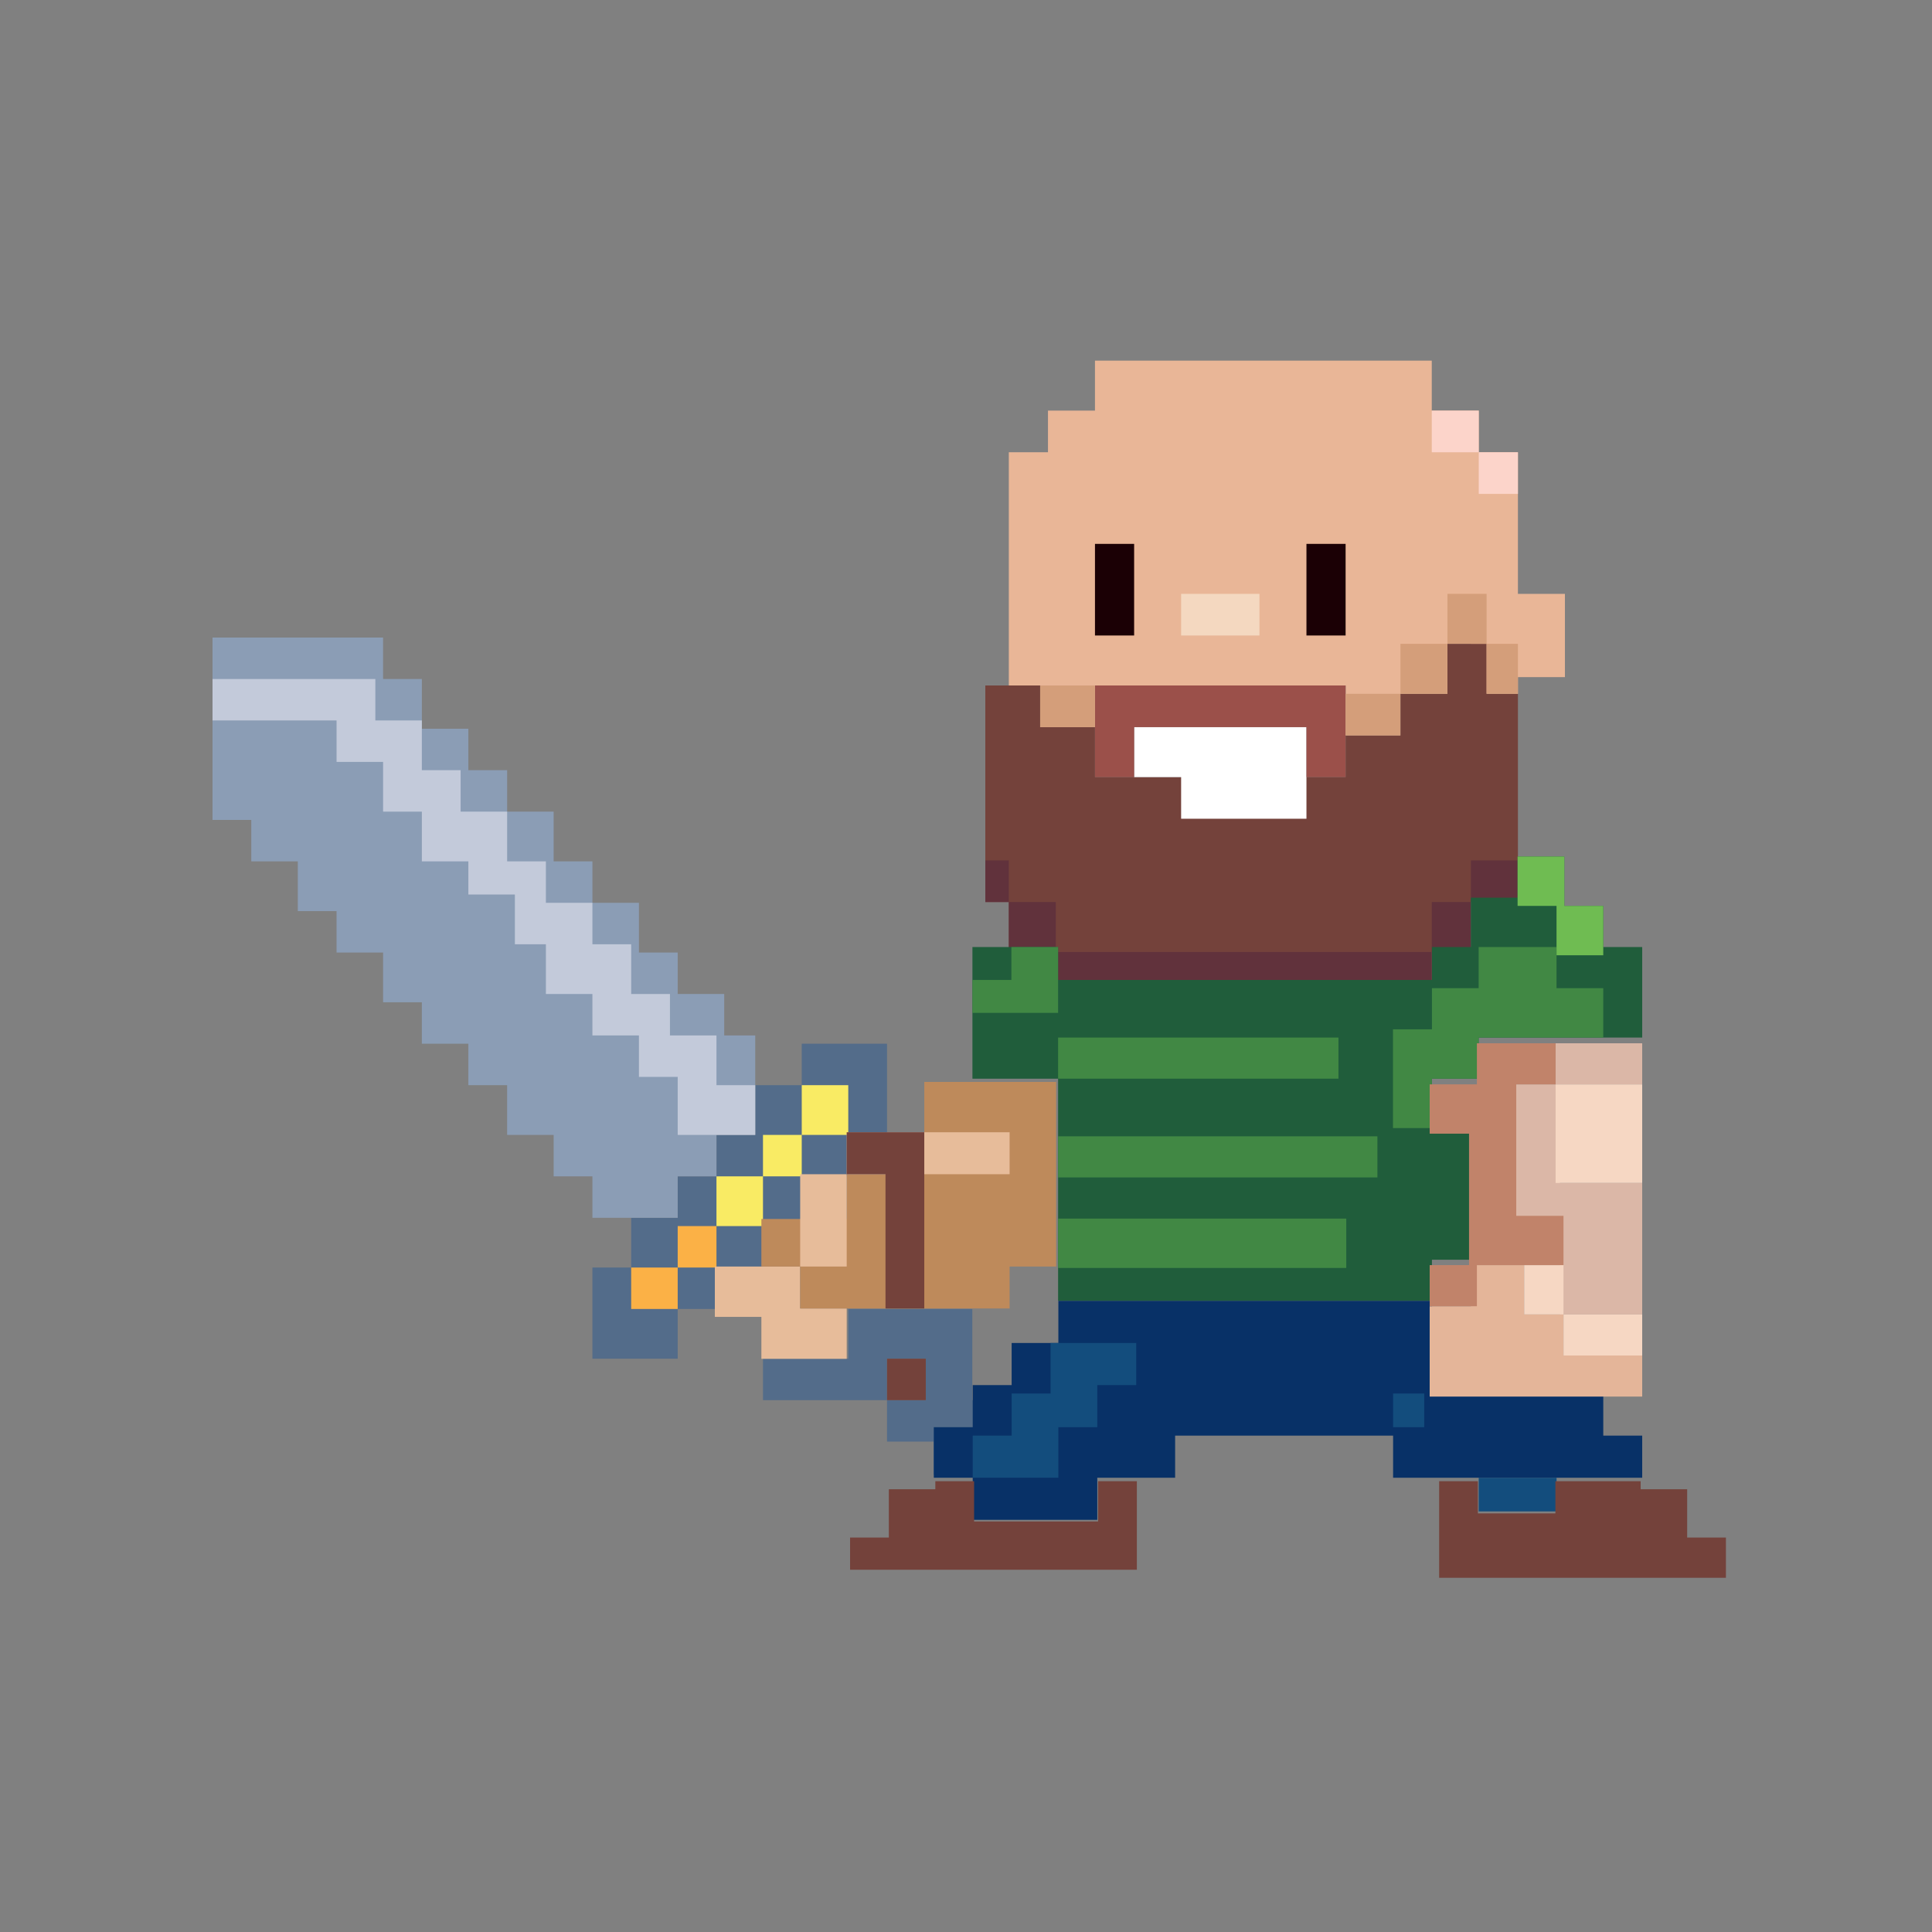<?xml version="1.0" encoding="UTF-8"?>
<svg width="300px" height="300px" viewBox="0 0 300 300" version="1.1" xmlns="http://www.w3.org/2000/svg" xmlns:xlink="http://www.w3.org/1999/xlink">
    <rect x="0" y="0" width="300" height="300" fill="#808080" stroke="none"/>
    <!-- Generator: Sketch 58 (84663) - https://sketch.com -->
    <title>Mark</title>
    <desc>Created with Sketch.</desc>
    <g id="Mark" stroke="none" stroke-width="1" fill="none" fill-rule="evenodd">
        <g transform="translate(33, 56)">
            <g id="Face" transform="translate(120, 0)">
                <polygon id="Path-53" fill="#E9B697" points="3.649 50.44 3.649 14.227 9.73 14.227 9.73 7.76 17.027 7.76 17.027 0 69.324 0 69.324 7.76 76.622 7.76 76.622 14.227 82.703 14.227 82.703 36.213 90 36.213 90 49.147 82.703 49.147 82.703 51.733 75.405 51.733 75.405 43.973 71.757 43.973 71.757 51.733 64.459 51.733 64.459 58.2 55.946 58.2 55.946 50.44 17.027 50.44 17.027 56.907 8.514 58.2 8.514 50.44"></polygon>
                <polygon id="Path-54" fill="#1B0005" points="17.027 28.453 23.108 28.453 23.108 42.68 17.027 42.68"></polygon>
                <polygon id="Path-54" fill="#1B0005" points="49.865 28.453 55.946 28.453 55.946 42.68 49.865 42.68"></polygon>
                <path d="M0,50.44 L8.514,50.44 L8.514,56.907 L17.027,56.907 L17.027,64.667 C27.027,64.667 34.73,64.667 40.135,64.667 C45.541,64.667 50.811,64.667 55.946,64.667 L55.946,58.2 L64.459,58.2 L64.459,51.733 L71.757,51.733 L71.757,43.973 L77.838,43.973 L77.838,51.733 L82.703,51.733 L82.703,78.893 L82.703,84.067 L75.405,84.067 L75.405,91.827 L69.324,91.827 L69.324,97 L10.946,97 L10.946,91.827 L3.649,91.827 L3.649,84.067 L0,84.067 L0,50.44 Z" id="Path-55" fill="#74423B"></path>
                <polygon id="Path-56" fill="#FFFFFF" points="23.108 56.907 49.865 56.907 49.865 71.133 30.405 71.133 30.405 64.667 23.108 64.667"></polygon>
                <polygon id="Path-57" fill="#9B504A" points="17.027 64.667 17.027 50.44 55.946 50.44 55.946 64.667 49.865 64.667 49.865 56.907 23.108 56.907 23.108 64.667"></polygon>
                <polygon id="Path-58" fill="#61323C" points="-8.75144551e-15 84.067 0 77.6 3.649 77.6 3.649 84.067 10.946 84.067 10.946 91.827 69.324 91.827 69.324 84.067 75.405 84.067 75.405 77.6 82.703 77.6 82.703 84.067 75.405 84.067 75.405 91.827 69.324 91.827 69.324 97 10.946 97 10.946 91.827 3.649 91.827 3.649 84.067"></polygon>
                <polygon id="Path-59" fill="#FCD4CA" points="69.324 7.76 69.324 14.227 76.622 14.227 76.622 20.693 82.703 20.693 82.703 14.227 76.622 14.227 76.622 7.76"></polygon>
                <polygon id="Path-60" fill="#F4D8C0" points="30.405 36.213 42.568 36.213 42.568 42.68 30.405 42.68"></polygon>
                <polygon id="Path-62" fill="#D49E7A" points="55.946 58.2 55.946 51.733 64.459 51.733 64.459 43.973 71.757 43.973 71.757 36.213 77.838 36.213 77.838 43.973 82.703 43.973 82.703 51.733 77.838 51.733 77.838 43.973 71.757 43.973 71.757 51.733 64.459 51.733 64.459 58.2"></polygon>
                <polygon id="Path-61" fill="#D49E7A" points="8.514 50.44 17.027 50.44 17.027 56.907 8.514 56.907"></polygon>
            </g>
            <g id="Shirt" transform="translate(118, 77)">
                <polygon id="Path-63" fill="#205D3B" points="0 14.056 0 34.5 13.302 34.5 13.302 69 71.349 69 71.349 62.611 77.395 62.611 77.395 42.167 71.349 42.167 71.349 34.5 78.605 34.5 78.605 28.111 97.953 28.111 104 28.111 104 14.056 97.953 14.056 97.953 7.667 91.907 7.667 91.907 0 84.651 0 84.651 6.389 77.395 6.389 77.395 14.056 71.349 14.056 71.349 19.167 13.302 19.167 13.302 14.056"></polygon>
                <polygon id="Path-64" fill="#418844" points="13.302 56.222 58.047 56.222 58.047 63.889 13.302 63.889"></polygon>
                <polygon id="Path-65" fill="#418844" points="13.302 43.444 62.884 43.444 62.884 49.833 13.302 49.833"></polygon>
                <path d="M13.302,28.111 C13.302,28.111 27.814,28.111 56.837,28.111 L56.837,34.5 L13.302,34.5 C13.302,30.241 13.302,28.111 13.302,28.111 Z" id="Path-66" fill="#418844"></path>
                <polygon id="Path-67" fill="#418844" points="6.047 14.056 13.302 14.056 13.302 24.278 8.8817842e-16 24.278 7.16849061e-14 19.167 6.047 19.167"></polygon>
                <polygon id="Path-68" fill="#418844" points="71.349 26.833 65.302 26.833 65.302 33.222 65.302 42.167 71.349 42.167 71.349 34.5 78.605 34.5 78.605 28.111 97.953 28.111 97.953 20.444 90.698 20.444 90.698 14.056 78.605 14.056 78.605 20.444 71.349 20.444"></polygon>
                <polygon id="Path-69" fill="#6FBC52" points="84.651 0 84.651 7.667 90.698 7.667 90.698 15.333 97.953 15.333 97.953 7.667 91.907 7.667 91.907 0"></polygon>
            </g>
            <g id="Sword" transform="translate(0, 43)">
                <polygon id="Path-70" fill="#536C8A" points="58.99 111.98 72.233 111.98 72.233 104.257 78.252 104.257 78.252 97.822 85.476 97.822 85.476 91.386 91.495 91.386 91.495 83.663 98.718 83.663 98.718 77.228 104.738 77.228 104.738 63.069 91.495 63.069 91.495 69.505 84.272 69.505 84.272 77.228 78.252 77.228 78.252 83.663 72.233 83.663 72.233 90.099 65.01 90.099 65.01 97.822 58.99 97.822"></polygon>
                <polygon id="Path-71" fill="#F9EB64" points="85.476 91.386 85.476 83.663 91.495 83.663 91.495 77.228 98.718 77.228 98.718 69.505 91.495 69.505 91.495 77.228 85.476 77.228 85.476 83.663 78.252 83.663 78.252 91.386"></polygon>
                <polygon id="Path-72" fill="#8B9DB5" points="65.01 90.099 58.99 90.099 58.99 83.663 52.971 83.663 52.971 77.228 45.748 77.228 45.748 69.505 39.728 69.505 39.728 63.069 32.505 63.069 32.505 56.634 26.485 56.634 26.485 48.911 19.262 48.911 19.262 42.475 13.243 42.475 13.243 34.752 6.019 34.752 6.019 28.317 0 28.317 0 0 26.485 0 26.485 6.436 32.505 6.436 32.505 14.158 39.728 14.158 39.728 20.594 45.748 20.594 45.748 27.03 52.971 27.03 52.971 34.752 58.99 34.752 58.99 41.188 66.214 41.188 66.214 48.911 72.233 48.911 72.233 55.347 79.456 55.347 79.456 61.782 84.272 61.782 84.272 77.228 78.252 77.228 78.252 83.663 72.233 83.663 72.233 90.099"></polygon>
                <polygon id="Path-73" fill="#C3CADA" points="0 6.436 0 12.871 12.039 12.871 19.262 12.871 19.262 19.307 26.485 19.307 26.485 27.03 32.505 27.03 32.505 34.752 39.728 34.752 39.728 39.901 46.951 39.901 46.951 47.624 51.767 47.624 51.767 55.347 58.99 55.347 58.99 61.782 66.214 61.782 66.214 68.218 72.233 68.218 72.233 77.228 84.272 77.228 84.272 69.505 78.252 69.505 78.252 61.782 71.029 61.782 71.029 55.347 65.01 55.347 65.01 47.624 58.99 47.624 58.99 41.188 51.767 41.188 51.767 34.752 45.748 34.752 45.748 27.03 38.524 27.03 38.524 20.594 32.505 20.594 32.505 12.871 25.282 12.871 25.282 6.436"></polygon>
                <polygon id="Path" fill="#FBB146" points="78.252 91.386 78.252 97.822 72.233 97.822 72.233 104.257 65.01 104.257 65.01 97.822 72.233 97.822 72.233 91.386"></polygon>
                <polygon id="Path-79" fill="#536C8A" points="110.757 104.257 117.981 104.257 117.981 118.416 124 118.416 124 123.564 117.981 123.564 117.981 130 111.961 130 111.961 124.851 104.738 124.851 104.738 118.416 110.757 118.416 110.757 111.98 104.738 111.98 104.738 118.416 85.476 118.416 85.476 111.98 98.718 111.98 98.718 104.257 104.738 104.257"></polygon>
                <polygon id="Path-81" fill="#74423B" points="104.738 111.98 110.757 111.98 110.757 118.416 104.738 118.416"></polygon>
            </g>
            <g id="Right-Arm" transform="translate(78, 112)">
                <polygon id="Path-74" fill="#E7BC9A" points="0 28.667 13.25 28.667 13.25 35.182 20.477 35.182 20.477 43 7.227 43 7.227 36.485 0 36.485"></polygon>
                <path d="M13.25,35.182 L13.25,28.667 L7.227,28.667 L7.227,21.283 L20.477,21.283 L20.477,14.333 L26.5,14.333 L32.523,14.333 L32.523,0 L53,0 L53,28.667 L45.773,28.667 L45.773,35.182 L26.5,35.182 L13.25,35.182 Z" id="Combined-Shape" fill="#BE8A5B"></path>
                <polygon id="Path-76" fill="#E7BC9A" points="26.5 14.333 32.523 14.333 45.773 14.333 45.773 7.818 26.5 7.818"></polygon>
                <rect id="Rectangle" fill="#E7BC9A" x="20.477" y="7.818" width="6.023" height="6.515"></rect>
                <polygon id="Path-75" fill="#E7BC9A" points="13.25 14.333 13.25 28.667 20.477 28.667 20.477 14.333"></polygon>
                <polygon id="Path-80" fill="#74423B" points="20.477 7.818 32.523 7.818 32.523 35.182 26.5 35.182 26.5 14.333 20.477 14.333"></polygon>
            </g>
            <g id="Pants" transform="translate(112, 146)">
                <polygon id="Path-85" fill="#083167" points="77.363 0 77.363 14.385 103.956 14.385 103.956 20.923 110 20.923 110 27.462 77.363 27.462 71.319 27.462 71.319 20.923 37.473 20.923 37.473 27.462 25.385 27.462 25.385 34 6.044 34 6.044 27.462 0 27.462 0 19.615 6.044 19.615 6.044 13.077 12.088 13.077 12.088 6.538 19.341 6.538 19.341 0"></polygon>
                <polygon id="Path-82" fill="#134D7D" points="6.044 27.462 6.044 20.923 12.088 20.923 12.088 14.385 18.132 14.385 18.132 6.538 31.429 6.538 31.429 13.077 25.385 13.077 25.385 19.615 19.341 19.615 19.341 27.462"></polygon>
                <polygon id="Path-83" fill="#134D7D" points="71.319 14.385 76.154 14.385 76.154 19.615 71.319 19.615"></polygon>
                <polygon id="Path-84" fill="#134D7D" points="84.615 27.462 96.703 27.462 96.703 32.692 84.615 32.692"></polygon>
            </g>
            <g id="Shoes" transform="translate(99, 174)" fill="#74423B">
                <polygon id="Path-86" points="13.239 0 19.257 0 19.257 6.25 38.513 6.25 38.513 0 44.531 0 44.531 13.75 0 13.75 0 8.75 6.018 8.75 6.018 1.25 13.239 1.25"></polygon>
                <polygon id="Path-87" points="91.469 1.3556864e-14 91.469 15 136 15 136 8.75 129.982 8.75 129.982 1.25 122.761 1.25 122.761 0 109.522 1.3556864e-14 109.522 5 97.487 5 97.487 1.3556864e-14"></polygon>
            </g>
            <g id="Left-Arm" transform="translate(189, 106)">
                <g id="Group" transform="translate(20.778, 67.621)"></g>
                <polygon id="Path-89" fill="#DBB7A7" points="19.556 0 33 0 33 6.379 19.556 6.379 20.222 21.69 33 21.69 33 42.103 20.222 42.103 20.222 28.069 12.222 28.069 12.222 6.379 19.556 6.379"></polygon>
                <polygon id="Path-90" fill="#F6D7C3" points="19.556 6.379 33 6.379 33 21.69 19.556 21.69"></polygon>
                <polygon id="Path-91" fill="#E4B599" points="6.402 34.448 14.667 34.448 14.667 42.103 20.778 42.103 20.778 48.483 33 48.483 33 54.862 0 54.862 0 40.828 6.402 40.828"></polygon>
                <polygon id="Path-92" fill="#F6D7C3" points="14.667 34.448 20.778 34.448 20.778 42.103 14.667 42.103"></polygon>
                <polygon id="Path-93" fill="#F6D7C3" points="20.778 42.103 33 42.103 33 48.483 20.778 48.483"></polygon>
                <polygon id="Path-88" fill="#C1836A" points="19.556 0 19.556 6.379 13.444 6.379 13.444 26.793 20.778 26.793 20.778 34.448 7.333 34.448 7.333 40.828 0 40.828 0 34.448 6.111 34.448 6.111 14.034 0 14.034 0 6.379 7.333 6.379 7.333 0"></polygon>
            </g>
        </g>
    </g>
</svg>